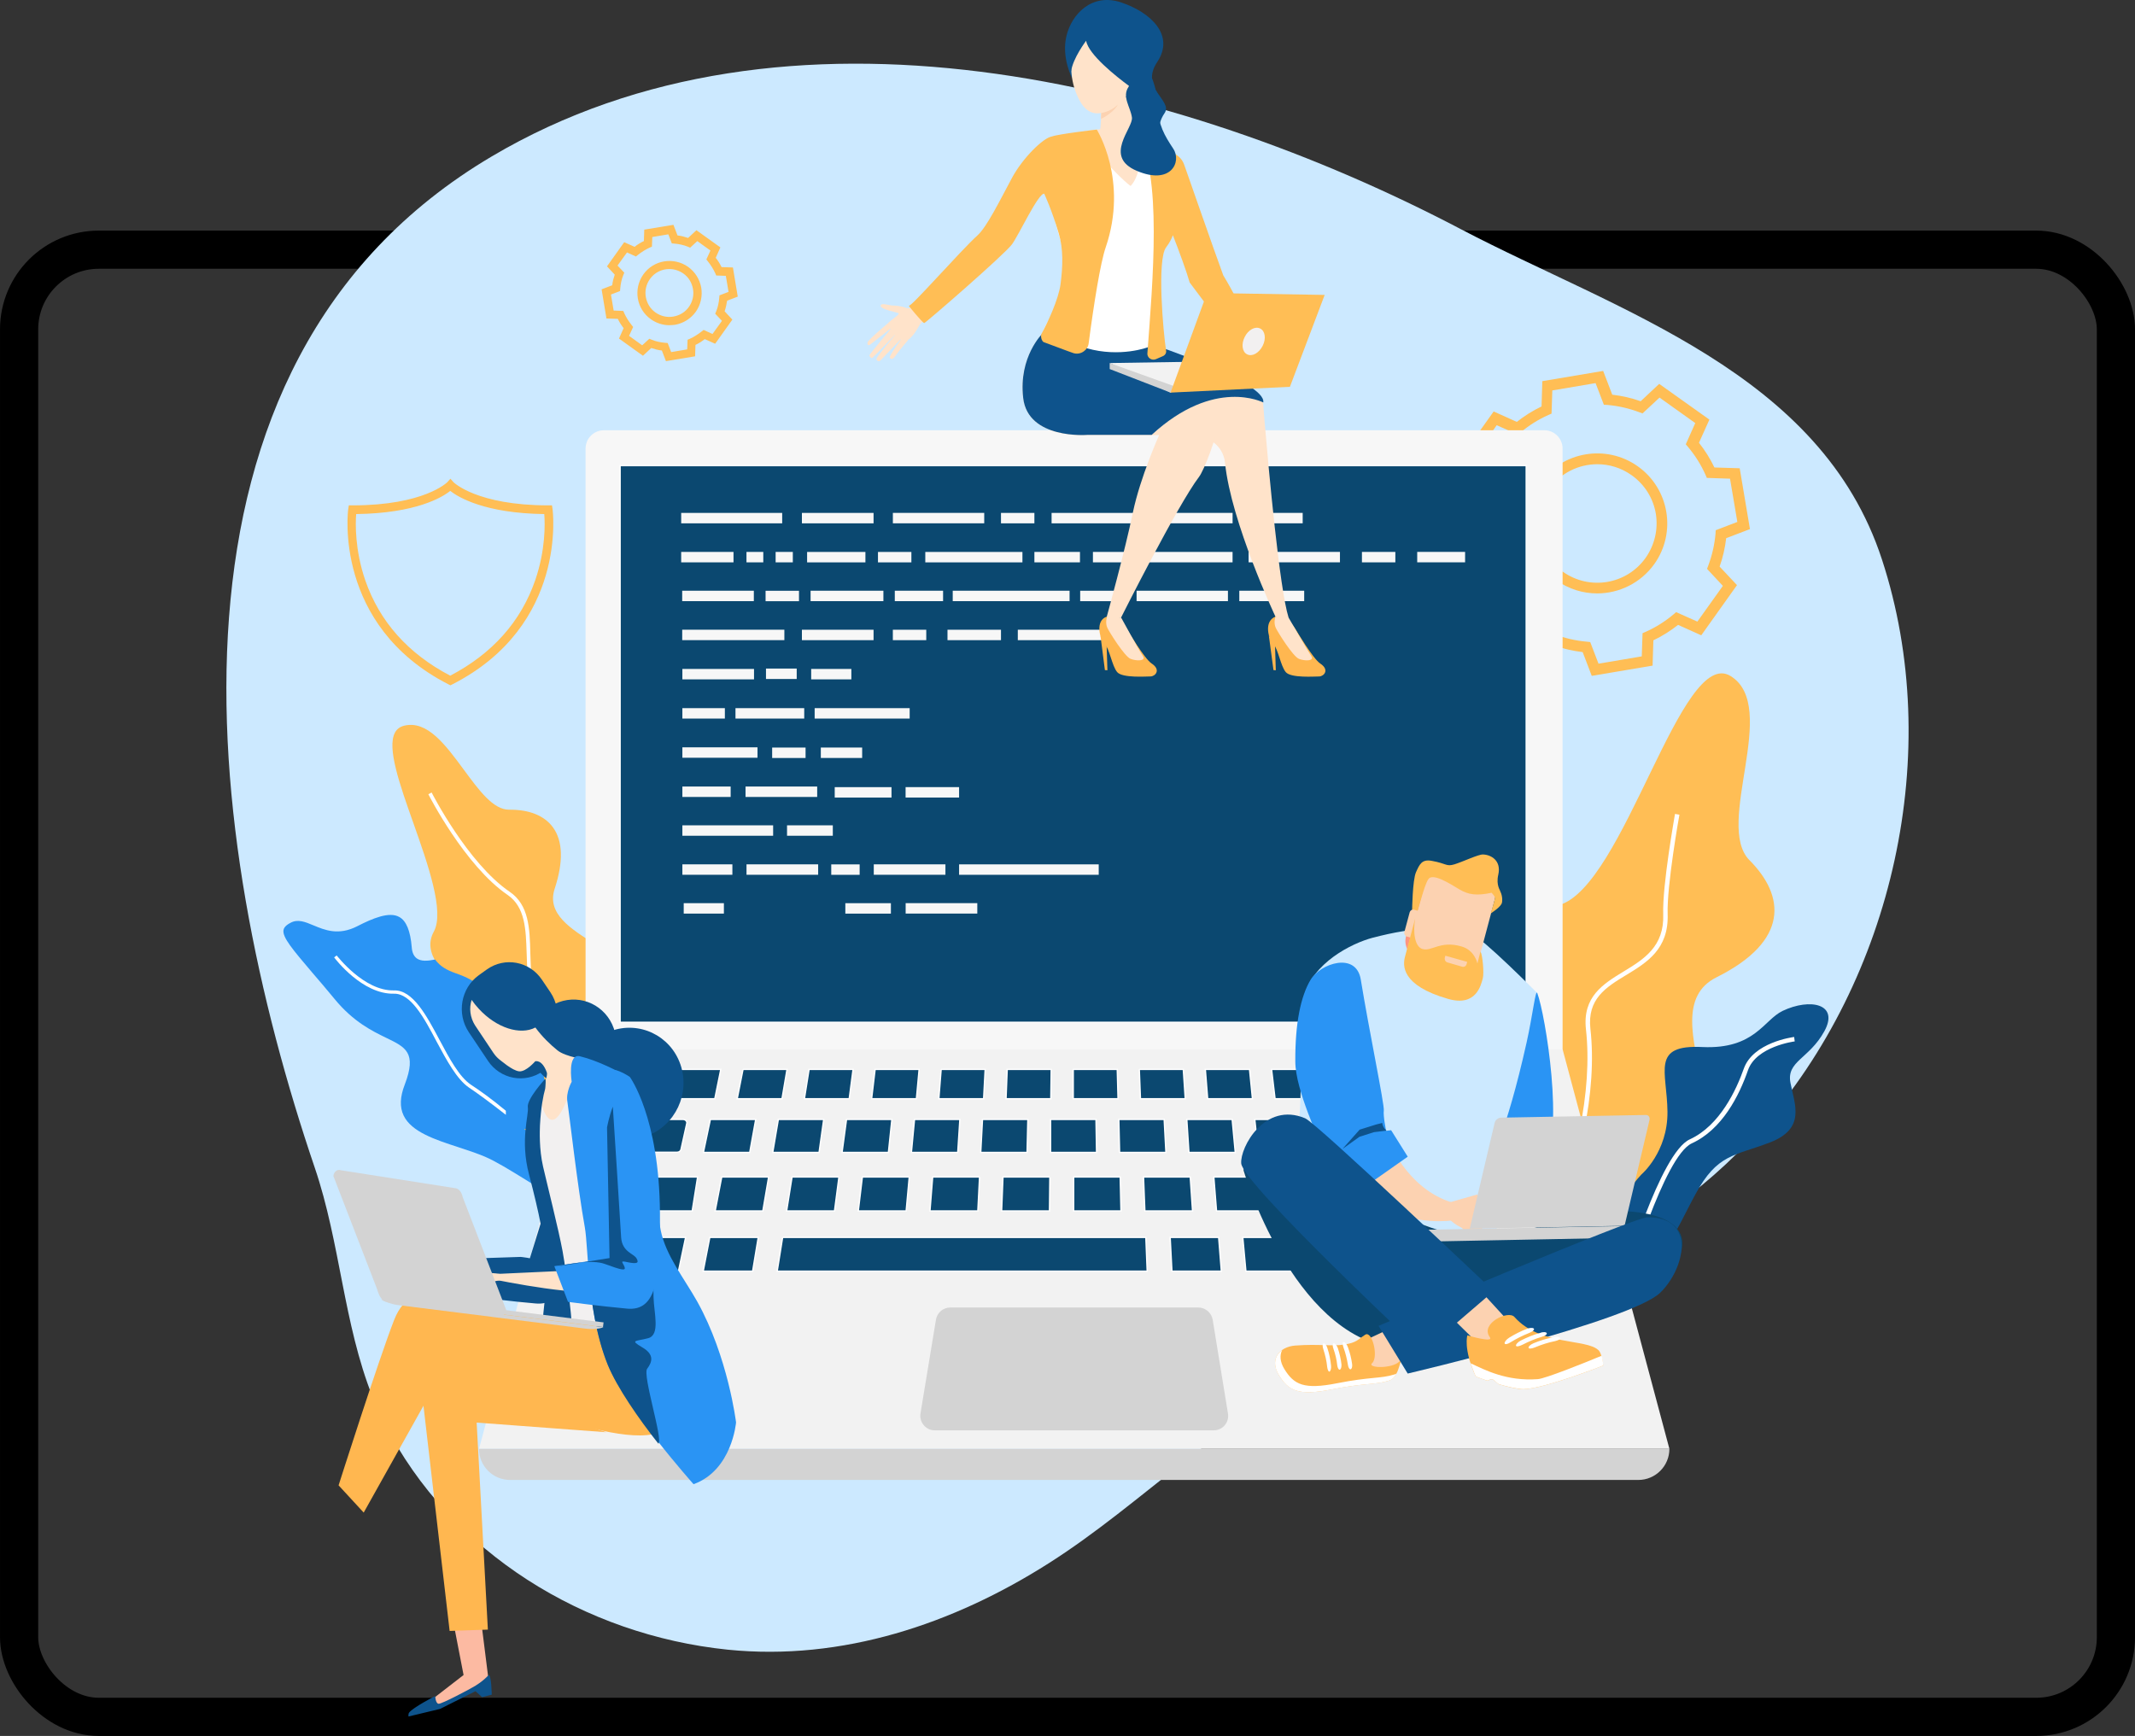 <?xml version="1.0" encoding="UTF-8"?>
<svg id="Layer_2" data-name="Layer 2" xmlns="http://www.w3.org/2000/svg" viewBox="0 0 792.3 644.28">
  <rect x="0" y="0" width="792.3" height="644.28" fill="#333333" stroke="none"/>
  <defs>
    <style>
      .cls-1 {
        fill: #ff957e;
      }

      .cls-2 {
        fill: #0e538c;
      }

      .cls-3 {
        stroke: #fff;
        stroke-width: .5px;
      }

      .cls-3, .cls-4 {
        stroke-miterlimit: 10;
      }

      .cls-3, .cls-5 {
        fill: #0b4870;
      }

      .cls-6 {
        fill: #fff;
      }

      .cls-7 {
        fill: #fcbaa2;
      }

      .cls-8, .cls-9 {
        fill: #cce9ff;
      }

      .cls-10 {
        fill: #fcd2b1;
      }

      .cls-11 {
        fill: #ffe3ca;
      }

      .cls-12 {
        fill: #ffbe55;
      }

      .cls-13 {
        fill: #ffb750;
      }

      .cls-14 {
        fill: #eb4747;
      }

      .cls-15 {
        fill: #d3d3d3;
      }

      .cls-16 {
        fill: #e9d6b8;
      }

      .cls-17 {
        fill: #f7f7f7;
      }

      .cls-18 {
        fill: #2a94f4;
      }

      .cls-4 {
        fill: none;
        stroke: #000;
        stroke-width: 14.17px;
      }

      .cls-19 {
        fill: #f2f0f0;
      }

      .cls-9 {
        isolation: isolate;
      }

      .cls-20 {
        fill: #f2f2f2;
      }
    </style>
  </defs>
  <g id="developer-team">
    <g>
      <rect class="cls-4" x="7.09" y="92.67" width="778.13" height="544.52" rx="29.57" ry="29.57"/>
      <g>
        <path class="cls-9" d="m138.26,518.45c1.36,3.37,2.87,6.74,4.52,9.96,24.51,48.09,74.25,78.4,127.28,83.85,42.43,4.3,83.71-9.53,119.18-32.11,35.4-22.5,63.78-54.18,103.13-70.66,55.47-23.15,117.32-41.42,160.82-90.44,49.45-55.69,68.51-140.11,45.22-211.35-22.65-69.52-97.83-92.02-156.23-122.62C437.19,29.96,291.78-6.66,182.48,58.06c-130.94,77.47-107.14,253.34-65.65,375.39,9.46,27.81,10.61,57.76,21.43,85h0Z"/>
        <path class="cls-12" d="m205.06,188.92l-.21-1.36h-1.36c-26.52,0-35.12-8.53-35.19-8.6l-1.15-1.29-1.15,1.29c-.07.07-8.6,8.6-35.19,8.6h-1.36l-.22,1.36c-.07.43-5.66,43.14,37.2,65.07l.72.36.72-.36c43-21.93,37.2-64.64,37.2-65.07h0Zm-6.45,26.45c-5.3,15.34-15.91,27.23-31.53,35.4-15.62-8.17-26.23-20.07-31.53-35.4-3.87-11.25-3.66-21.07-3.37-24.58,22.07-.29,31.89-6.16,34.9-8.6,3.01,2.37,12.83,8.31,34.9,8.6.29,3.58.5,13.33-3.37,24.58Zm48.52-81.34l-1.51-3.94c-1.36-.14-2.65-.5-3.94-.93l-3.08,2.87-8.89-6.38,1.72-3.87c-.86-1.08-1.58-2.22-2.15-3.44l-4.23-.14-1.79-10.82,3.94-1.51c.14-1.36.5-2.65.93-3.94l-2.87-3.08,6.38-8.96,3.87,1.72c1.08-.86,2.22-1.58,3.44-2.15l.14-4.23,10.82-1.79,1.51,3.94c1.36.14,2.65.5,3.94.93l3.08-2.87,8.89,6.38-1.72,3.87c.86,1.08,1.58,2.22,2.15,3.44l4.23.14,1.79,10.82-3.94,1.51c-.21,1.36-.5,2.65-.93,3.94l2.87,3.08-6.38,8.96-3.87-1.72c-1.08.86-2.22,1.58-3.44,2.15l-.14,4.23-10.82,1.79Zm-6.16-8.31l.86.36c1.58.65,3.3,1,5.02,1.15l.93.07,1.29,3.37,5.95-1,.14-3.58.86-.36c1.58-.72,3.01-1.65,4.37-2.72l.72-.57,3.3,1.51,3.51-4.87-2.51-2.65.36-.86c.65-1.58,1-3.3,1.15-5.02l.07-.93,3.37-1.29-1-5.95-3.58-.14-.36-.86c-.72-1.58-1.65-3.01-2.72-4.37l-.57-.72,1.51-3.3-4.87-3.51-2.65,2.44-.86-.36c-1.58-.65-3.3-1-5.02-1.15l-.93-.07-1.29-3.37-5.95,1-.14,3.58-.86.36c-1.58.72-3.01,1.65-4.37,2.72l-.72.57-3.3-1.51-3.51,4.87,2.51,2.65-.36.86c-.65,1.58-1,3.3-1.15,5.02l-.07.93-3.37,1.29,1,5.95,3.58.14.36.86c.72,1.58,1.65,3.01,2.72,4.37l.57.72-1.51,3.3,4.87,3.51,2.65-2.44Zm7.45-5.02c-2.44,0-4.87-.79-6.88-2.22-5.38-3.8-6.59-11.25-2.8-16.63,3.8-5.38,11.25-6.59,16.63-2.8,2.58,1.86,4.3,4.59,4.87,7.74.5,3.15-.21,6.31-2.01,8.89-1.86,2.58-4.59,4.3-7.74,4.87-.79.07-1.43.14-2.08.14h0Zm0-20.86c-2.8,0-5.52,1.29-7.24,3.73-1.36,1.94-1.94,4.3-1.51,6.67s1.65,4.37,3.58,5.73,4.3,1.94,6.67,1.51c2.37-.43,4.37-1.65,5.73-3.58s1.94-4.3,1.51-6.67-1.65-4.37-3.58-5.73c-1.58-1.08-3.37-1.65-5.16-1.65h0Zm342.28,151l-3.37-8.82c-3.58-.43-7.17-1.22-10.54-2.44l-6.88,6.45-18.63-13.26,3.87-8.6c-2.22-2.8-4.16-5.88-5.73-9.17l-9.39-.29-3.8-22.58,8.82-3.37c.43-3.58,1.22-7.17,2.44-10.54l-6.45-6.88,13.26-18.63,8.6,3.87c2.8-2.22,5.88-4.16,9.17-5.73l.29-9.39,22.58-3.8,3.37,8.82c3.58.43,7.17,1.22,10.54,2.44l6.88-6.45,18.63,13.26-3.87,8.6c2.22,2.8,4.16,5.88,5.73,9.17l9.39.29,3.8,22.58-8.82,3.37c-.43,3.58-1.22,7.17-2.44,10.54l6.45,6.88-13.26,18.63-8.6-3.87c-2.8,2.22-5.88,4.16-9.17,5.73l-.29,9.39-22.58,3.8Zm-14.91-15.84l1.15.43c3.8,1.43,7.81,2.37,11.9,2.72l1.29.14,3.08,8.03,16.05-2.72.29-8.6,1.15-.5c3.73-1.65,7.24-3.87,10.39-6.52l.93-.79,7.88,3.51,9.46-13.26-5.88-6.31.43-1.15c1.43-3.8,2.37-7.81,2.72-11.9l.07-1.29,8.03-3.08-2.72-16.05-8.6-.29-.5-1.15c-1.65-3.73-3.87-7.24-6.52-10.39l-.79-.93,3.51-7.88-13.26-9.46-6.31,5.88-1.15-.43c-3.8-1.43-7.81-2.37-11.9-2.72l-1.29-.07-3.08-8.03-16.05,2.72-.29,8.6-1.15.5c-3.73,1.65-7.24,3.87-10.39,6.52l-.93.79-7.88-3.51-9.32,13.26,5.88,6.31-.43,1.15c-1.43,3.8-2.37,7.81-2.72,11.9l-.07,1.29-8.03,3.08,2.72,16.05,8.6.29.5,1.15c1.65,3.73,3.87,7.24,6.52,10.39l.79.93-3.51,7.88,13.26,9.46,6.16-5.95h0Zm16.91-14.76c-5.23,0-10.46-1.58-15.05-4.8-11.68-8.31-14.41-24.58-6.09-36.26,8.31-11.68,24.58-14.41,36.26-6.09,11.68,8.31,14.41,24.58,6.09,36.26-5.09,7.1-13.12,10.89-21.21,10.89Zm.07-47.95c-6.88,0-13.69,3.23-17.92,9.25-3.44,4.8-4.73,10.61-3.8,16.41,1,5.81,4.16,10.82,8.96,14.26,9.89,7.02,23.65,4.73,30.67-5.16,3.37-4.8,4.73-10.61,3.8-16.41-1-5.81-4.16-10.82-8.96-14.26-3.94-2.8-8.39-4.09-12.76-4.09h0Zm-351.03,239.8c-3.44-9.68-7.38-20.57-3.01-31.75,5.88-15.05-6.59-22.79-17.56-29.74-9.46-5.88-18.35-11.47-15.34-20.71,3.3-10.03,3.08-17.77-.65-22.86-3.15-4.3-8.74-6.59-16.2-6.52-5.95.07-11.25-7.24-16.91-14.91-6.67-9.03-13.47-18.35-22.07-16.27-1.51.36-2.72,1.22-3.44,2.58-3.01,5.66,1.72,19.14,6.81,33.47,5.45,15.48,11.68,32.97,7.6,40.42-4.44,8.17,3.58,15.62,12.11,23.58,9.03,8.39,19.28,17.92,16.56,29.89-2.58,11.18-3.15,15.34-1.58,17.77,1.22,1.94,3.73,2.37,7.53,3.08,2.58.5,5.88,1.08,9.89,2.37,17.27,5.38,22.29,16.56,22.36,16.7l.21.5.5-.07c8.31-1.29,13.19-3.66,15.48-7.45.14-.21.21-.43.36-.65,2.44-5.09.07-11.75-2.65-19.42h0Z"/>
        <path class="cls-18" d="m197.6,390.74c2.87,4.44,4.95,8.31,4.73,13.76-.14,5.09-.93,10.11-1.36,15.12-.07,1.08-.14,2.08-.21,3.08-1.43-1.22-2.8-2.44-4.23-3.66-.65-.07-1.29-.07-2.01-.07,2.01,1.65,4.09,3.44,6.09,5.23-.21,3.51-.29,7.02-.29,10.54,0,2.08-.07,4.3.07,6.38-1.86-1.15-3.8-2.29-5.59-3.44-5.59-3.44-10.82-6.67-14.84-8.39-3.08-1.29-6.52-2.44-9.82-3.51-8.6-2.8-17.42-5.66-20.35-11.75-1.51-3.15-1.36-6.95.43-11.54,4.52-11.83.29-13.83-6.81-17.27-5.16-2.51-12.18-5.88-19.21-14.41-3.08-3.73-5.81-6.95-8.24-9.75-7.24-8.53-11.25-13.19-10.75-15.91.14-.65.5-1.22,1.22-1.79.36-.29.79-.57,1.36-.86,2.72-1.5,5.45-.36,8.53.93,4.16,1.72,9.25,3.94,16.34.29,5.59-2.87,11.83-5.52,15.55-3.37,2.58,1.43,4.09,5.16,4.59,11.25.14,1.94.79,3.3,1.86,4.09,1.58,1.15,4.01,1,6.81.43,1.94,2.65,4.44,3.94,7.45,5.02,4.23,1.5,7.38,2.87,10.46,6.31,6.59,7.45,12.97,15.05,18.2,23.29h0Z"/>
        <path class="cls-6" d="m174.74,402.56c-4.3-2.87-8.03-9.82-11.61-16.56-4.87-9.17-9.96-18.63-16.91-18.42-11.18.29-21.14-12.9-21.29-12.97l-.93.72c.43.57,10.46,13.76,22.22,13.47,6.24-.14,11.18,8.96,15.84,17.85,3.66,6.81,7.45,13.9,11.97,16.99,2.72,1.79,7.74,5.45,13.69,10.11v-1.5c-5.23-4.37-9.89-7.67-12.97-9.68h0Z"/>
        <path class="cls-12" d="m552.43,491.36s6.45-16.05-5.3-38.84c-11.83-22.79-21.36-19.28,7.1-36.84,28.45-17.56.14-72.74,24.37-79.77,24.22-7.02,45.22-96.39,63.64-85s-6.16,55.18,7.02,68.37c13.12,13.19,14.91,29.89-12.26,43.43-27.16,13.55,19.28,65.29-17.56,81.06-36.84,15.77-26.23,77.62-67.01,47.59h0Z"/>
        <path class="cls-6" d="m563.68,508.34c-.07-.21-4.01-20.71,8.53-47.23,12.76-27.02,18.85-56.55,16.34-79.05-1.36-12.18,6.45-16.91,13.98-21.5,7.45-4.52,15.12-9.25,14.69-21.21-.36-10.82,4.23-36.19,4.37-37.27l1.65.29c-.07.29-4.73,26.3-4.37,36.91.43,12.97-7.67,17.92-15.48,22.65-7.45,4.52-14.41,8.82-13.19,19.92,2.58,22.72-3.58,52.6-16.48,79.91-12.26,26.02-8.46,46.01-8.39,46.23l-1.65.36h0Z"/>
        <path class="cls-2" d="m661.51,375.19c10.25-4.87,21.14-2.65,15.48,7.6-5.66,10.25-14.12,11.04-12.54,19.14,1.58,8.1,5.73,16.91-7.6,22.07-13.33,5.09-19.57,4.23-27.66,19.21-8.17,14.98-10.97,26.09-24.94,22.5-13.98-3.66-2.37-22.07,4.87-29.81,0,0,9.82-8.31,9.68-23.29-.14-14.98-6.31-25.01,13.04-24.01,19.35.86,22.72-10.11,29.67-13.4h0Z"/>
        <path class="cls-6" d="m602.02,476.17c.57-1.94,14.05-48.3,25.08-53.32,11.25-5.16,17.34-18.63,20-26.16,3.44-9.82,18.13-11.75,18.71-11.83l.21,1.65c-.14,0-14.26,1.86-17.34,10.68-3.3,9.53-9.6,22-20.86,27.16-10.32,4.73-24.01,51.82-24.15,52.32l-1.65-.5Zm-354.97-37.34c-22.07-5.52-22.36-17.42-22.65-28.88-.21-9.39-.43-18.28-12.4-23.72-15.84-7.24-16.2-20.64-16.56-32.47-.29-8.82-.5-17.13-7.1-21.64-15.84-10.82-29.24-37.05-29.38-37.34l1.22-.65c.14.29,13.33,26.16,28.95,36.84,7.17,4.87,7.45,13.55,7.67,22.72.36,11.97.72,24.44,15.77,31.25,12.69,5.81,12.97,15.55,13.19,24.94.29,11.47.57,22.36,21.64,27.59l-.36,1.36h0Z"/>
        <path class="cls-17" d="m217.31,428.22h362.57V166.49c0-3.73-3.01-6.81-6.81-6.81H224.12c-3.73,0-6.81,3.01-6.81,6.81v261.73h0Z"/>
        <path class="cls-3" d="m566.38,379.42H230.12v-206.62h336.26v206.62Z"/>
        <path class="cls-20" d="m579.88,389.45H217.46l-39.7,148.28h441.76l-39.63-148.28Z"/>
        <path class="cls-3" d="m231.14,415.46h22.29c.93,0,1.65.72,1.43,1.5l-2.15,9.68c-.14.57-.72,1-1.43,1h-22.65c-.93,0-1.65-.72-1.43-1.58l2.51-9.68c.14-.5.72-.93,1.43-.93Zm32.47,0h16.84l-2.22,12.26h-17.2l2.58-12.26Zm25.23,0h16.84l-1.72,12.26h-17.2l2.08-12.26Zm25.3,0h16.84l-1.29,12.26h-17.2l1.65-12.26Zm25.23,0h16.84l-.79,12.26h-17.2l1.15-12.26Zm25.23,0h16.84l-.29,12.26h-17.2l.65-12.26Zm202.1,0h-25.3l2.72,12.26h25.73l-3.15-12.26Zm-33.68,0h-16.84l2.22,12.26h17.2l-2.58-12.26Zm-25.23,0h-16.84l1.72,12.26h17.2l-2.08-12.26Zm-25.3,0h-16.84l1.29,12.26h17.2l-1.65-12.26Zm-25.23,0h-16.84l.79,12.26h17.2l-1.15-12.26Zm-25.23,0h-16.84l.29,12.26h17.2l-.65-12.26Zm-42.14,0h16.84l.21,12.26h-17.06v-12.26Zm-166.12,21.36h35.12l-2.01,12.61h-35.83l2.72-12.61Zm348.37,0h-43.43l2.44,12.61h44.36l-3.37-12.61Zm-52.17,0h-17.34l1.94,12.61h17.77l-2.37-12.61Zm-26.09,0h-17.34l1.43,12.61h17.77l-1.86-12.61Zm-26.09,0h-17.34l1,12.61h17.7l-1.36-12.61Zm-26.09,0h-17.34l.5,12.61h17.7l-.86-12.61Zm-223.24,22.43h35.98l-2.65,12.54h-36.62l3.3-12.54Zm44.94,0h17.99l-2.08,12.54h-18.35l2.44-12.54Zm27.02,0h134.81l.5,12.54h-137.31l2.01-12.54Zm143.84,0h17.99l1,12.54h-18.35l-.65-12.54Zm26.95,0h17.99l1.5,12.54h-18.35l-1.15-12.54Zm27.02,0h17.99l1.94,12.54h-18.28l-1.65-12.54Zm26.95,0h17.99l2.44,12.54h-18.28l-2.15-12.54Zm26.95,0h35.98l3.3,12.54h-36.62l-2.65-12.54Zm-126.42-22.43h-17.27v12.61h17.56l-.29-12.61Zm-26.09,0h-17.42l-.5,12.61h17.77l.14-12.61Zm-26.09,0h-17.42l-1,12.61h17.77l.64-12.61Zm-26.09,0h-17.42l-1.51,12.61h17.77l1.15-12.61Zm-26.09,0h-17.42l-2.01,12.61h17.77l1.65-12.61Zm-26.09,0h-17.42l-2.44,12.61h17.7l2.15-12.61Zm-53.32-29.03l2.87-10.89h8.17l-2.65,10.89h-8.39Zm19.21-10.89h16.34l-2.22,10.89h-16.7l2.58-10.89Zm24.58,0h16.34l-1.86,10.89h-16.63l2.15-10.89Zm24.51,0h16.34l-1.43,10.89h-16.63l1.72-10.89Zm24.51,0h16.34l-1,10.89h-16.63l1.29-10.89Zm24.51,0h16.34l-.57,10.89h-16.63l.86-10.89Zm24.51,0h16.34l-.14,10.89h-16.63l.43-10.89Zm24.51,0h16.34l.29,10.89h-16.63v-10.89Zm24.51,0h16.34l.72,10.89h-16.63l-.43-10.89Zm24.51,0h16.41l1.08,10.89h-16.63l-.86-10.89Zm24.58,0h16.34l1.58,10.89h-16.63l-1.29-10.89Zm24.51,0h16.34l2.01,10.89h-16.63l-1.72-10.89Zm24.51,0h16.34l2.44,10.89h-16.63l-2.15-10.89Zm24.51,0h16.34l2.87,10.89h-16.63l-2.58-10.89Z"/>
        <path class="cls-15" d="m607.97,549.27H189.29c-6.38,0-11.54-5.16-11.54-11.54h441.76c0,6.38-5.16,11.54-11.54,11.54h0Zm-157.95-59.48c-.43-2.58-2.72-4.52-5.3-4.52h-92.09c-2.65,0-4.87,1.94-5.3,4.52l-5.73,34.76c-.57,3.3,2.01,6.31,5.3,6.31h103.49c3.37,0,5.88-3.01,5.3-6.31l-5.66-34.76h0Z"/>
        <path class="cls-17" d="m252.79,190.36h37.48v3.87h-37.48v-3.87Zm48.02,28.88h27.02v3.87h-27.02v-3.87Zm31.25,0h17.92v3.87h-17.92v-3.87Zm-78.83,72.67h17.92v3.87h-17.92v-3.87Zm100.33-72.67h43.36v3.87h-43.36v-3.87Zm-100.33,58.12h27.88v3.87h-27.88v-3.87Zm38.84,28.95h16.99v3.87h-16.99v-3.87Zm-38.84,0h33.68v3.87h-33.68v-3.87Zm0,14.48h18.56v3.87h-18.56v-3.87Zm44.36-130.43h26.59v3.87h-26.59v-3.87Zm0,43.36h26.59v3.87h-26.59v-3.87Zm-13.33,14.41h11.4v3.87h-11.4v-3.87Zm-11.32,14.69h25.51v3.87h-25.51v-3.87Zm29.38,0h35.26v3.87h-35.26v-3.87Zm-49.09-14.55h26.59v3.87h-26.59v-3.87Zm0,14.55h15.77v3.87h-15.77v-3.87Zm47.8-14.55h14.91v3.87h-14.91v-3.87Zm-47.3,86.93h14.91v3.87h-14.91v-3.87Zm-.57-115.96h26.59v3.87h-26.59v-3.87Zm23.51,72.67h26.59v3.87h-26.59v-3.87Zm.36,28.88h26.59v3.87h-26.59v-3.87Zm47.23,0h26.59v3.87h-26.59v-3.87Zm-71.09-87.08h37.91v3.87h-37.91v-3.87Zm177.66-43.36h26.59v3.87h-26.59v-3.87Zm-94.74,144.84h26.59v3.87h-26.59v-3.87Zm129.57-144.84h17.77v3.87h-17.77v-3.87Zm60.27,14.48h17.77v3.87h-17.77v-3.87Zm-194.58-14.48h33.9v3.87h-33.9v-3.87Zm132.01,14.48h33.9v3.87h-33.9v-3.87Zm-41.57,14.41h33.9v3.87h-33.9v-3.87Zm-44.08,14.48h33.9v3.87h-33.9v-3.87Zm82.2-14.48h24.08v3.87h-24.08v-3.87Zm-69.66-28.88h33.9v3.87h-33.9v-3.87Zm-38.63,43.36h19.85v3.87h-19.85v-3.87Zm-15.55,58.41h19.85v3.87h-19.85v-3.87Zm35.4-101.77h12.4v3.87h-12.4v-3.87Zm-40.13,43.36h12.4v3.87h-12.4v-3.87Zm174.08-28.88h12.4v3.87h-12.4v-3.87Zm-252.63,0h19.42v3.87h-19.42v-3.87Zm51.82,72.6h15.34v3.87h-15.34v-3.87Zm-27.59-72.6h6.24v3.87h-6.24v-3.87Zm128.57,0h51.82v3.87h-51.82v-3.87Zm-49.67,115.96h51.82v3.87h-51.82v-3.87Zm-68.08-115.96h6.38v3.87h-6.38v-3.87Zm96.03,0h16.91v3.87h-16.91v-3.87Zm16.99,14.41h16.91v3.87h-16.91v-3.87Zm-87.15,115.96h16.91v3.87h-16.91v-3.87Zm29.67-130.36h36.05v3.87h-36.05v-3.87Zm-33.61,87.29h21.07v3.87h-21.07v-3.87Zm-1.29,28.67h10.54v3.87h-10.54v-3.87Zm17.34-115.96h12.4v3.87h-12.4v-3.87Zm-41.71,14.41h12.4v3.87h-12.4v-3.87Zm2.44,58.19h12.4v3.87h-12.4v-3.87Zm12.97-72.6h21.64v3.87h-21.64v-3.87Z"/>
        <path class="cls-13" d="m480.98,233.86s6.31,10.68,8.96,12.4c3.58,2.37,1.36,4.73-.36,4.8-1.72,0-10.46.65-12.4-1.58s-2.87-8.74-4.66-10.46-3.66-8.53.86-10.18c3.94-1.51,7.6,5.02,7.6,5.02h0Z"/>
        <path class="cls-11" d="m478.18,229.2s7.24,12.54,8.46,14.33c1.22,1.86-2.37,1.86-4.59,1-2.22-.86-7.81-9.82-8.6-11.47-.93-1.94-.14-4.16-.14-4.16l4.87.29h0Z"/>
        <path class="cls-13" d="m470.87,235.86l1.72,12.83.86.07-.29-9.25-2.29-3.66Zm-52.46-2.01s6.31,10.68,8.96,12.4c3.58,2.37,1.36,4.73-.36,4.8-1.72,0-10.46.65-12.4-1.58s-2.87-8.74-4.66-10.46-3.73-8.74.86-10.18c4.01-1.29,7.6,5.02,7.6,5.02h0Z"/>
        <path class="cls-11" d="m416.05,229.2s6.81,12.47,8.1,14.33c1.22,1.86-2.37,1.86-4.59,1-2.22-.86-7.81-9.82-8.6-11.47-.93-1.94-.14-4.16-.14-4.16l5.23.29h0Z"/>
        <path class="cls-13" d="m408.38,235.86l1.65,12.83.93.07-.29-9.25-2.29-3.66Z"/>
        <path class="cls-11" d="m390.46,136.61l57.05,26.02s6.38,2.08,7.1,9.17c2.22,22.07,18.71,57.05,18.71,57.05,5.3,2.58,4.87.36,4.87.36-3.37-10.75-7.38-54.9-8.89-72.6-.29-3.73-.5-6.31-.57-7.17,0-.57-.65-1.29-1.72-2.15-7.81-6.38-40.06-19.49-40.06-19.49-24.01-.65-36.48,8.82-36.48,8.82h0Z"/>
        <path class="cls-11" d="m379.71,147.79c1.79,15.41,23.79,13.69,23.79,13.69h26.66s-7.02,15.62-9.75,28.74c-2.87,13.98-9.68,38.63-9.68,38.63,0,0,.43.86,5.3.36,0,0,20.93-41.71,28.95-52.25,1.72-2.22,6.67-14.55,7.53-21.86.29-2.44.14-4.37-.79-5.16-.93-.79-3.08-2.22-5.88-4.01-8.39-5.3-22.86-13.4-30.96-15.19-10.82-2.44-27.95-7.02-27.95-7.02,0,0-9.03,8.67-7.24,24.08h0Z"/>
        <path class="cls-2" d="m397.84,28.96s-4.01-7.6-2.08-15.62c1.94-8.1,9.46-16.13,20.43-12.4,10.97,3.73,19.85,12.18,13.26,22.07-6.59,9.82,5.95,14.33,2.72,18.99s-2.01,9.6-.65,10.68,5.73,4.95,5.23,9.6c-.5,4.59-21.29-13.4-21.29-13.4,0,0-11.25-22.86-17.63-19.92Z"/>
        <path class="cls-14" d="m431.31,125.86s-1.65,8.03-44.29-2.08c0,0,14.26-4.73,44.29,2.08Z"/>
        <path class="cls-6" d="m386.52,126c-.65,1.29-1.29,2.51-2.01,3.8,15.55.43,31.18.93,46.73,1.36-2.44-8.24-1.65-19.42-1.22-27.88.5-10.39,6.24-17.56,5.66-28.02,3.08.5,3.58.57,6.67,1.08-4.73-13.47-6.31-20.14-21-25.3-4.8-1.72-7.88-2.01-13.04-1.58-16.99,1.43-22.07,1.58-30.46,16.99,13.04,2.08,10.89,6.74,14.84,19.78,1.94,6.31,3.94,13.4,2.94,20.07-1,6.52-9.1,13.76-9.1,19.71h0Z"/>
        <path class="cls-11" d="m413.61,54.26c-6.95-1.29-5.45-5.16-5.45-5.16,0,0,.29-2.15.43-4.95,0-.72.07-1.43.07-2.22,0-1.15-.07-2.29-.21-3.44-.57-4.66,12.61-1.86,12.61-1.86,0,0-.79,9.46,1.08,12.26,1.79,2.87-1.58,6.74-8.53,5.38h0Z"/>
        <path class="cls-11" d="m400.35,49.1s14.05,16.2,19.21,19.92c0,0,5.95-5.38,2.29-19.57,0,0-6.74-3.44-21.5-.36Zm.43-38.99s-7.31,14.05-.07,27.31c7.24,13.26,21.43-5.81,22.29-8.03.93-2.22,5.81-14.91-3.87-18.71-9.68-3.87-16.27-4.37-18.35-.57h0Z"/>
        <path class="cls-10" d="m414.83,38.85s-1.29,2.8-6.24,5.3c0-.72.07-1.43.07-2.22,0,0,3.37-.36,6.16-3.08h0Z"/>
        <path class="cls-11" d="m341.23,113.39s-3.44,1.51-5.09.86c-1.65-.72-4.16-.86-4.95-.86-1.08,0-4.44-1.22-4.37.14.07,1.29,5.45,2.22,6.52,2.65,1.08.43-3.3,2.8-3.73,3.87s4.59,8.1,7.38,6.09,4.3-6.02,4.87-6.31c.57-.29,2.08-1.36,2.08-1.36l-2.72-5.09h0Z"/>
        <path class="cls-11" d="m330.19,119.41s-8.1,6.74-8.24,7.67.29,1.36,1.08.72c.79-.57,8.03-6.31,8.03-6.31,0,0-8.1,9.6-8.39,10.32-.14.43.65,1.29,1.08,1,.43-.29,9.1-9.32,9.1-9.32,0,0-7.6,8.96-7.6,9.68-.07.57.86,1.22,1.51.57s8.17-8.53,8.17-8.53c0,0-5.09,6.88-4.73,7.53.21.36.86,1.15,2.08-.65s4.66-5.81,4.66-5.81l-6.74-6.88h0Z"/>
        <path class="cls-2" d="m427.37,161.4h-23.87s-22,1.79-23.79-13.69c-1.79-15.41,7.24-24.01,7.24-24.01,0,0,11.61,3.08,21.79,5.52,5.09-1.08,11.18-1.79,18.35-1.58,0,0,43,14.19,41.71,21.72,0,.07-17.99-9.53-41.42,12.04Z"/>
        <path class="cls-20" d="m411.82,134.74l45.58-.72-23.01,11.68-22.58-10.97Z"/>
        <path class="cls-6" d="m426.01,128.87s-10.25,3.94-22.79.36l-.57-4.66,25.87,1.43-2.51,2.87Z"/>
        <path class="cls-15" d="m434.39,145.71l-22.58-8.74v-2.22l24.37,8.74-1.79,2.22Z"/>
        <path class="cls-12" d="m425.79,131.09c-.14,1.65,1.58,2.87,3.15,2.22l2.65-1.15c.79-.36,1.29-1.15,1.15-2.01-1.08-6.88-3.44-33.68,0-38.34,1.29-1.72,2.08-3.23,2.51-4.52,2.29,5.88,5.09,13.47,6.24,17.56l21.5,28.67,7.24,1.86c-9.03-21.72-16.27-33.18-16.27-33.18-1.43-3.8-5.45-15.27-9.03-25.44-2.29-6.45-4.3-12.4-5.45-15.55-.57-1.65-1.65-3.01-3.15-3.87-3.37-2.01-8.89-5.16-13.9-7.6h-.07c-.14-.07-.29-.14-.5-.22,9.6,14.41,5.88,55.33,3.94,81.56q0-.07,0,0Zm-35.55-80.41c-3.08.5-10.68,7.88-14.69,15.34-4.59,8.53-9.32,18.2-12.83,21.36-6.45,5.88-24.58,26.59-25.44,26.09-.36-.22,4.95,6.16,5.66,6.45.36.14,29.74-25.37,32.61-29.24,2.65-3.66,9.82-19.14,11.97-18.78.14.36,2.8,6.02,5.23,14.26.07.14.07.29.14.43,1.72,5.73,1.58,12.04.65,19.06-.72,5.3-4.66,13.98-7.02,18.2-.29.5-.21,1.51.07,2.22.21.43.43.79.79.93l8.67,3.23,2.01.72c1.43.57,3.01.29,4.16-.57.93-.65,1.65-1.72,1.79-3.01,1.94-14.76,4.37-29.89,6.31-35.55,8.53-24.94-3.3-43.72-3.3-43.72,0,0-14.05,1.58-16.77,2.58h0Z"/>
        <path class="cls-12" d="m434.39,145.71l13.55-36.98,43.65.72-12.9,34.11-44.29,2.15Z"/>
        <path class="cls-19" d="m461.91,125.07c-1.36,2.65-.93,5.59.93,6.45,1.86.93,4.37-.5,5.73-3.15s.93-5.59-.93-6.45c-1.86-.93-4.44.5-5.73,3.15Z"/>
        <path class="cls-2" d="m435.4,55.19c-3.23-4.87-5.52-8.74-5.81-15.7-.21-4.59-1.22-10.82-4.37-13.9,3.3-8.6-.57-11.18-2.15-13.98-1.94-3.51-16.27-11.97-21.93-3.08-5.66,8.82-3.66,18.06-3.66,18.06.57-4.87,5.59-11.47,5.59-11.47.79,5.09,11.32,13.4,15.91,16.77-.07.07-.14.22-.14.29-2.58,3.73.65,7.45,1.22,11.4.57,3.94-10.82,14.55,1.86,19.85,12.69,5.38,16.7-3.44,13.47-8.24h0Zm-230.7,417.46s-.29,3.01-14.33,3.01-34.47-3.66-34.47-3.66l32.61-3.15s12.54-.65,16.2,3.8Z"/>
        <path class="cls-2" d="m168.94,473.73c-7.96,0-11.32,4.09-14.48,5.38s-6.31,3.23-6.31,3.15c1.79-3.51,4.3-3.58,5.59-4.73,1.29-1.15.93-.57-1.86-.79-1.58-.14-4.44,2.8-6.45,4.44-1.79,1.36-2.87,1.5-2.87,1.5,0,0,2.08-2.94,4.66-5.3,3.15-2.87,7.1-5.23,8.03-5.66,1.72-.72,7.02-.86,10.75-.36,4.3.57,8.67,2.37,2.94,2.37Z"/>
        <path class="cls-2" d="m155.75,471.87s-6.09,1.58-7.17,2.44c-.72.57-3.87,3.94-3.87,3.94,0,0,2.29-.36,3.58-1.65,1.36-1.36,7.45-4.73,7.45-4.73h0Zm37.41-5.38s15.34,1,14.26,10.46c-.57,5.38-4.09,7.24-8.74,6.81-8.6-.72-18.35-2.01-18.35-2.01l-4.37-14.69,17.2-.57h0Z"/>
        <path class="cls-2" d="m196.39,467.78l15.05-48.52s2.22-7.1,5.88-5.81c5.23,1.94,2.65,7.74,2.22,11.18-.93,7.02-.29,10.11-5.16,27.02-3.01,10.46-5.59,22.5-8.17,29.38-1.79,4.73-4.87-2.08-9.53-3.94-8.74-3.51-.29-9.32-.29-9.32h0Zm1.15-74.89c2.94,8.46,12.04,12.83,20.43,9.75,8.31-3.08,12.76-12.47,9.82-20.93-2.94-8.46-12.04-12.83-20.43-9.75-8.31,3.08-12.76,12.47-9.82,20.93Z"/>
        <path class="cls-2" d="m181.05,393.68c4.59,6.88,13.76,8.6,20.43,3.87l-.93-8.1c6.67-4.8,8.31-14.26,3.73-21.14l-3.15-4.66c-4.59-6.88-13.76-8.6-20.43-3.87l-3.01,2.15c-6.67,4.8-8.31,14.26-3.73,21.14l7.1,10.61Z"/>
        <path class="cls-11" d="m175.03,371.1c.79,1.15,1.65,2.22,2.65,3.3,6.59,7.17,15.41,9.89,21,6.95,2.58,3.51,5.52,6.31,8.17,8.46,3.08,2.51,10.97,3.51,10.97,3.51,4.59,5.02-12.61,34.33-13.83,34.19-2.51-.21-5.73-16.41-3.37-22.29,1.08-2.65,2.8-5.81,2.29-7.24-1.79-4.95-4.3-4.09-4.3-4.09,0,0-3.3,3.87-5.88,3.73-2.65-.21-7.24-4.37-7.45-4.44-.79-.65-1.51-1.43-2.15-2.37l-6.88-10.32c-1.79-2.87-2.22-6.31-1.22-9.39h0Z"/>
        <path class="cls-19" d="m227.63,494.58s-5.59,6.74-7.31,7.45c-2.29,1-9.32-1.15-9.32-1.15,0,0-1.86-30.89-4.01-42.93-2.15-12.04-5.3-15.19-5.45-18.99-.21-6.09-5.3-8.53-4.44-13.26.86-4.73,2.37-21.64,2.87-19.42,4.37,19.21,9.75,3.23,10.97.72.65-1.36,16.7,87.58,16.7,87.58h0Z"/>
        <path class="cls-2" d="m202.19,400.56s-6.81,7.45-6.31,10.39c.43,2.94-2.94,12.11.43,24.87,3.8,14.55,5.81,24.44,6.52,33.97.72,9.53-2.51,18.28-1.22,29.96,1,9.17,3.08,9.68,3.08,9.68,0,0,4.09,1,6.95-2.58,2.87-3.51-1.43-34.76-2.87-42.5-1.43-7.81-6.02-26.02-7.24-31.39-1.51-6.59-1.22-13.33-1.15-15.27.36-6.81,1.22-11.04,1.94-13.62.07-.36.43-4.37-.14-3.51h0Zm11.9,8.74c3.73,10.75,15.34,16.27,25.94,12.33,10.61-3.94,16.2-15.84,12.47-26.59-3.73-10.75-15.34-16.27-25.94-12.33-10.61,3.87-16.2,15.84-12.47,26.59Z"/>
        <path class="cls-7" d="m177.61,594.06l3.8,30.32-16.48,7.81-9.1,2.01,16.2-12.54-5.3-27.38,10.89-.21Z"/>
        <path class="cls-2" d="m182.48,628.96l-3.58.93-2.44-2.22-13.19,6.59-11.68,2.8s-.14-.93.22-1.43c1.43-1.94,9.68-6.16,9.68-6.16,0,0,.14,2.8,1.29,2.87,1.15.07,11.25-5.23,13.62-6.67,4.01-2.51,4.8-4.16,5.09-3.94.86.43,1,7.24,1,7.24h0Z"/>
        <path class="cls-13" d="m233.51,474.73l-9.75,4.37.07,13.4-67.15-10.97s-6.38-2.08-10.46,8.46c-5.81,14.91-20.57,61.28-20.57,61.28l9.32,10.11,29.31-52.39s60.06,29.17,79.84,22.86c7.6-2.44,13.4-16.34,12.33-30.39-.86-11.04-3.01-21.14-3.01-21.14l-19.92-5.59Z"/>
        <path class="cls-13" d="m224.98,531.56l-48.09-3.58,4.16,76.83-14.19.5-10.46-90.01s2.8-13.4,11.97-11.4c9.25,2.08,31.46,19.71,56.62,27.66Z"/>
        <path class="cls-18" d="m257.37,550.84s-25.23-28.31-31.75-44.29c-7.81-19.14-7.17-43.14-8.6-51.1-2.65-14.62-5.88-43-6.45-46.51-.65-3.51,1.58-7.45,1.58-7.45,0,0-1.65-10.61,3.08-9.46,6.81,1.65,13.55,5.38,15.91,6.52,4.44,2.01,13.55,55.47,14.05,58.05,1.86,9.32,8.67,17.77,13.55,26.45,11.47,20.57,14.41,44.86,14.41,44.86,0,0-1.43,17.77-15.77,22.93h0Z"/>
        <path class="cls-11" d="m231.36,476.81s-.21,3.44-16.27,2.65c-16.05-.86-39.56-6.24-39.56-6.24l37.2-1.72s14.26.07,18.63,5.3h0Z"/>
        <path class="cls-11" d="m188.14,475.09c-7.67-.14-10.97,3.8-13.98,5.02-3.01,1.22-6.09,3.01-6.09,3.01,1.72-3.37,4.16-3.44,5.45-4.52,1.22-1.08.93-.5-1.79-.79-1.58-.14-4.3,2.65-6.24,4.23-1.72,1.36-2.8,1.43-2.8,1.43,0,0,2.01-2.87,4.52-5.16,3.08-2.72,6.81-5.02,7.74-5.38,1.65-.65,6.74-.72,10.39-.14,4.09.57,8.31,2.44,2.8,2.29h0Z"/>
        <path class="cls-11" d="m175.32,473.01s-5.88,1.43-6.88,2.22c-.72.57-3.73,3.8-3.73,3.8,0,0,2.15-.36,3.44-1.58,1.29-1.15,7.17-4.44,7.17-4.44h0Z"/>
        <path class="cls-2" d="m218.53,473.01l23.79-12.54s.07,15.19.21,21c.14,5.81,2.58,13.98-2.01,15.19-4.59,1.22-6.95.57-2.22,3.37,4.73,2.72,3.66,5.59,1.86,7.96s6.02,26.45,4.16,27.81c-7.38-9.32-15.34-20.86-18.78-29.24-4.37-10.89-6.09-23.36-7.02-33.54Z"/>
        <path class="cls-18" d="m226.2,466.92l-.93-48.45s.07-15.12.36-19.57c.29-4.59,8.1.79,8.1.79,0,0,10.97,14.84,11.18,50.6.14,23.94-1.15,36.41-12.18,35.4-10.25-.93-21.93-2.51-21.93-2.51l-5.09-13.26,20.5-3.01Z"/>
        <path class="cls-15" d="m223.76,492.51l-81.92-10.25.22-1.72,81.92,10.25-.21,1.72Z"/>
        <path class="cls-15" d="m187.86,486.2c-.14,1.36-1.22,2.37-2.37,2.22l-42-5.23c-1.15-.14-2.58-1.22-3.58-4.8l-16.2-41.93c.22-1.72,1.58-2.58,2.72-2.15l42.93,6.74c1.15.43,1.94,1.43,2.37,3.3l16.13,41.85Z"/>
        <path class="cls-15" d="m182.55,487.35l.43.07,40.99,5.16c-1.58.65-4.09.86-6.88.5l-34.33-4.3-.43-.07-34.33-4.3c-2.8-.36-5.16-1.22-6.59-2.15l41.14,5.09h0Z"/>
        <path class="cls-2" d="m226.2,466.92l-.93-48.45s.72-4.09,2.15-7.74c.36,5.3,2.8,43.5,3.08,48.52.36,5.45,4.8,6.02,5.73,7.81,1,1.72.14,2.08-3.15,1.43-3.23-.72-2.08-.14-1.36,1.58.72,1.79-1.08,1.29-7.38-1-4.59-1.65-13.4,0-17.85,1l19.71-3.15h0Z"/>
        <path class="cls-8" d="m509.43,348.02c-7.88,2.08-22.43,9.39-25.51,21.93-4.59,18.85,4.59,46.44-9.89,73.53-4.66,8.6,80.05,20.21,80.05,20.21l16.34-95.17s-20.43-20.64-24.58-22.07c-8.67-2.87-20.64-2.58-36.41,1.58h0Z"/>
        <path class="cls-18" d="m570.49,368.59c2.94,7.6,10.39,52.82,2.08,63.5-.93,1.22,4.3,3.15,3.37,8.74-.14.93-1.72,5.45-1.72,5.45l-6.74,1.79-14.69-16.99s5.95-9.25,13.76-44.29c2.29-10.32,3.3-19.92,3.94-18.2h0Z"/>
        <path class="cls-10" d="m514.88,422.63s7.1,18.71,24.22,23.72c2.94.86,4.8,4.16,3.37,5.23-1.86,1.36-4.3,1.65-8.6,1.65-8.96,0-21.14-2.87-29.53-11.32-12.47-12.47-16.41-18.2-15.12-24.44,1.15-6.38,25.66,5.16,25.66,5.16Z"/>
        <path class="cls-18" d="m486.35,363.65c-3.66,6.16-5.73,16.05-5.66,30.24,0,10.97,9.17,28.95,10.54,34.47.21.93.79,4.87.79,4.87l10.11,10.32,20.28-14.26-6.16-9.82-1.86.21s-1.15-5.45-.86-7.53c.29-2.08-5.59-30.39-8.53-48.52-1.65-10.54-15.05-6.09-18.63,0h0Z"/>
        <path class="cls-2" d="m504.56,419.26l5.95-1.86,2.44-.65c.14,1.72,1.58,2.87,1.58,2.87l-4.66.57-5.38,1.72-6.31,4.52,6.38-7.17h0Z"/>
        <path class="cls-10" d="m537.81,446.28l10.32-2.94s2.94,4.09,2.37,5.09c-.57,1,0,7.02,0,7.02l-5.02,4.44-4.09-1.43s-.29-1.86,1.08-2.01c1.43-.21-.93-1.22-1.65-1.65-.72-.5-6.67-3.66-3.01-8.53Z"/>
        <path class="cls-1" d="m521.9,347.09c-1.15,3.37.57,7.17,3.87,8.31l5.88,2.15c3.3,1.22,6.88-.65,8.03-4.01l5.23-15.48c1.15-3.37-.57-7.17-3.87-8.39l-5.88-2.15c-3.3-1.22-6.88.65-8.03,4.01l-5.23,15.55Z"/>
        <path class="cls-10" d="m547.56,360.71c-.57,2.22-2.87,3.58-5.02,2.94l-17.7-5.09c-2.15-.65-3.44-2.94-2.87-5.23l7.24-27.16c.57-2.22,2.87-3.58,5.02-2.94l17.7,5.02c2.15.65,3.44,2.94,2.87,5.23l-7.24,27.23Z"/>
        <path class="cls-12" d="m556.73,330.75c.14-.14-1.65-2.15-.72-6.09,1.22-5.3-2.72-7.45-5.66-7.53-1.72-.07-7.53,2.72-10.61,3.66-3.08.93-2.8-.29-8.39-1.29-3.73-.72-4.59,1.36-5.88,4.23-1.29,2.94-1.43,14.12-1.43,14.12.5.72,1.29,1.29,1.79.72s2.51-9.53,4.16-12.18c1.58-2.65,8.03,1.58,11.54,3.66,3.44,2.08,6.52,2.44,12.04,1.29.65.72,1.22,1.51,1.22,1.86,0,.72-1.58,5.81-1.58,5.81,0,0,3.08-1.94,3.94-3.44.43-.5.57-2.94-.43-4.8h0Z"/>
        <path class="cls-10" d="m527.56,347.67c-.21.72-.93,1.22-1.65,1l-3.8-1.08c-.72-.21-1.15-1-.93-1.72l1.94-7.24c.21-.72.93-1.22,1.65-1l3.8,1.08c.72.21,1.15,1,.93,1.72l-1.94,7.24Z"/>
        <path class="cls-12" d="m525.2,340.79s-2.87,10.68-3.8,14.26c-.86,3.23-1.5,10.68,16.05,15.7,10.39,2.94,12.11-5.09,12.83-7.67.5-2.01-.07-8.53-.86-9.96,0-.07-1.15,4.44-1.15,4.44,0,0-1-4.95-5.95-6.31-7.96-2.29-11.11,2.08-14.55.93-2.72-.93-3.51-6.09-2.58-11.4h0Z"/>
        <path class="cls-10" d="m537.16,357.2l5.45,1.58c.72.21,1.5-.21,1.65-1l.21-.79-8.1-2.29-.21.79c-.14.79.29,1.5,1,1.72Z"/>
        <path class="cls-5" d="m623.52,465.77c-2.51,7.24-46.66,33.83-61.49,32.25l-44.65,2.22c-37.91-4.8-55.9-65.86-55.9-65.86,1.5-15.34,38.92,6.88,52.25,13.76,21.07,10.89,34.47,11.47,34.47,11.47,14.12,1.5,30.46-9.82,48.3-10.18,19.57-.5,31.03,4.95,27.02,16.34h0Z"/>
        <path class="cls-15" d="m526.49,458.46q0-.07,0,0v-2.01l76.76-1.43v2.01l-.21.36c-.93,1.72-2.72,2.01-4.73,2.08l-66.79,1.29c-2.01.07-3.8-.21-4.8-1.86l-.21-.43h0Z"/>
        <path class="cls-15" d="m544.98,458.39s0,.07,0,0l-.21.36c-.29.43-.65.79-1.08,1l-11.68.21c-1.94.07-3.66-.14-4.66-1.5l-.21-.29-.07-.07v-.93l17.77-.36.14,1.58h0Zm10.39-.72l38.34-.72v-1.36l-38.41.79.07,1.29Zm-9.96-1.65l9.25-39.27c.21-1,1.22-1.86,2.22-1.94l53.89-1c1,0,1.58.79,1.36,1.86l-9.25,39.27-57.48,1.08h0Z"/>
        <path class="cls-10" d="m510.65,510.35c5.3.93,9.39-5.45,9.39-5.45l13.76-11.18-2.94-7.6-26.8,12.47s1.22,10.82,6.59,11.75h0Z"/>
        <path class="cls-13" d="m519.96,504.47s0,.65-1,3.58c-1,2.94-2.29,3.94-3.58,4.37-5.16,1.58-8.82.79-21.14,3.23-12.33,2.44-16.05.57-19.64-5.3-3.58-5.88.14-10.54,6.16-10.97,8.67-.65,13.55.36,18.06-.36,4.73-.72,5.02-1.86,7.81-3.66,2.58-1.65,5.02,8.24,2.58,10.54-2.22,2.01,8.96,2.29,10.75-1.43h0Z"/>
        <path class="cls-6" d="m517.38,510.14c-5.09,1.58-8.82.79-21.14,3.23-12.33,2.44-16.05.57-19.64-5.3-1.65-2.72-1.72-5.16-.79-7.02-2.72,1.94-3.66,5.3-1.22,9.32,3.58,5.88,7.31,7.74,19.64,5.3,12.33-2.44,16.05-1.65,21.14-3.23,1-.29,2.01-1,2.87-2.65-.29.14-.57.29-.86.36Z"/>
        <path class="cls-16" d="m519.96,504.69v-.14c0,.07-.07.14-.14.21.07-.07.14-.07.14-.07Z"/>
        <path class="cls-6" d="m493.38,509.06c-.36.14-.72-.65-.86-1.72-.21-2.22-.72-4.37-1.43-6.59-.36-1.08-.36-2.01.07-2.15s1.15.65,1.43,1.72c.72,2.15,1.15,4.37,1.36,6.52.14,1.08-.21,2.08-.57,2.22h0Zm3.8-.72c-.43.07-.79-.65-.93-1.65-.21-2.08-.72-4.16-1.43-6.16-.36-1-.36-1.86.14-1.94.43-.07,1.15.72,1.5,1.72.65,2.01,1.15,4.09,1.36,6.09.07,1-.21,1.86-.65,1.94h0Zm4.01-.14c-.43.07-.86-.72-1-1.79-.36-2.15-.86-4.23-1.65-6.38-.36-1.08-.36-1.94.07-1.94.5,0,1.22.79,1.58,1.86.79,2.08,1.29,4.23,1.58,6.31.14,1-.14,1.86-.57,1.94h0Z"/>
        <path class="cls-2" d="m511.58,492.08s94.39-40.21,99.76-40.28c18.2-.14,14.05,18.92,4.8,27.95-10.89,10.61-93.74,30.03-93.74,30.03l-10.82-17.7h0Z"/>
        <path class="cls-10" d="m548.99,499.1l-25.8-25.37,11.04-11.25,28.09,30.67-13.33,5.95Z"/>
        <path class="cls-2" d="m554.29,479.18s-65.58-62.28-69.95-64.14c-14.98-6.31-24.22,10.82-23.72,16.77.72,7.67,67.3,70.02,67.3,70.02l26.37-22.65h0Z"/>
        <path class="cls-13" d="m593.14,501.03c1.5,1.43,1.79,5.81,1.79,5.81,0,0-21.86,8.6-29.53,8.74-2.01.07-5.59-.79-9.03-1.79-.57-.14-1.94-1.72-2.51-1.86-1.08-.29-1.29.72-2.15.43-2.29-.79-4.01-1.43-4.09-1.58-4.66-10.18-3.08-15.19-3.08-15.19,0,0,10.03,3.01,8.31.65-3.66-5.02,6.88-10.11,9.17-7.45,9.46,10.68,26.66,8.03,31.1,12.26h0Z"/>
        <path class="cls-6" d="m594.35,503.18c-6.74,2.8-20.86,8.46-23.65,8.67-11.54.86-19.57-3.37-24.94-5.88.5,1.43,1.08,3.08,1.86,4.8.07.14,1.72.79,4.09,1.58.93.29,1.15-.79,2.15-.43.57.14,1.86,1.72,2.51,1.86,3.44,1,7.02,1.79,9.03,1.79,7.67-.14,29.53-8.74,29.53-8.74,0,0,0-2.01-.57-3.66Zm-15.41-6.59c.21.43-.65.86-1.86,1.15-2.51.5-4.95,1.29-7.38,2.29-1.22.5-2.29.65-2.44.21-.14-.43.65-1.22,1.86-1.72,2.37-1,4.87-1.72,7.31-2.22,1.15-.36,2.29-.14,2.51.29Zm-4.95-1.79c.21.43-.65,1-1.86,1.36-2.44.72-4.8,1.72-7.17,2.94-1.15.57-2.22.79-2.37.36s.65-1.36,1.79-1.94c2.29-1.15,4.66-2.15,7.1-2.8,1.22-.5,2.37-.36,2.51.07h0Zm-4.73-1.58c.14.43-.65,1.08-1.79,1.5-2.37.93-4.66,2.08-6.88,3.44-1.08.72-2.08.93-2.22.43-.14-.43.57-1.43,1.72-2.15,2.22-1.36,4.52-2.51,6.81-3.37,1.15-.36,2.22-.29,2.37.14h0Z"/>
      </g>
    </g>
  </g>
</svg>
